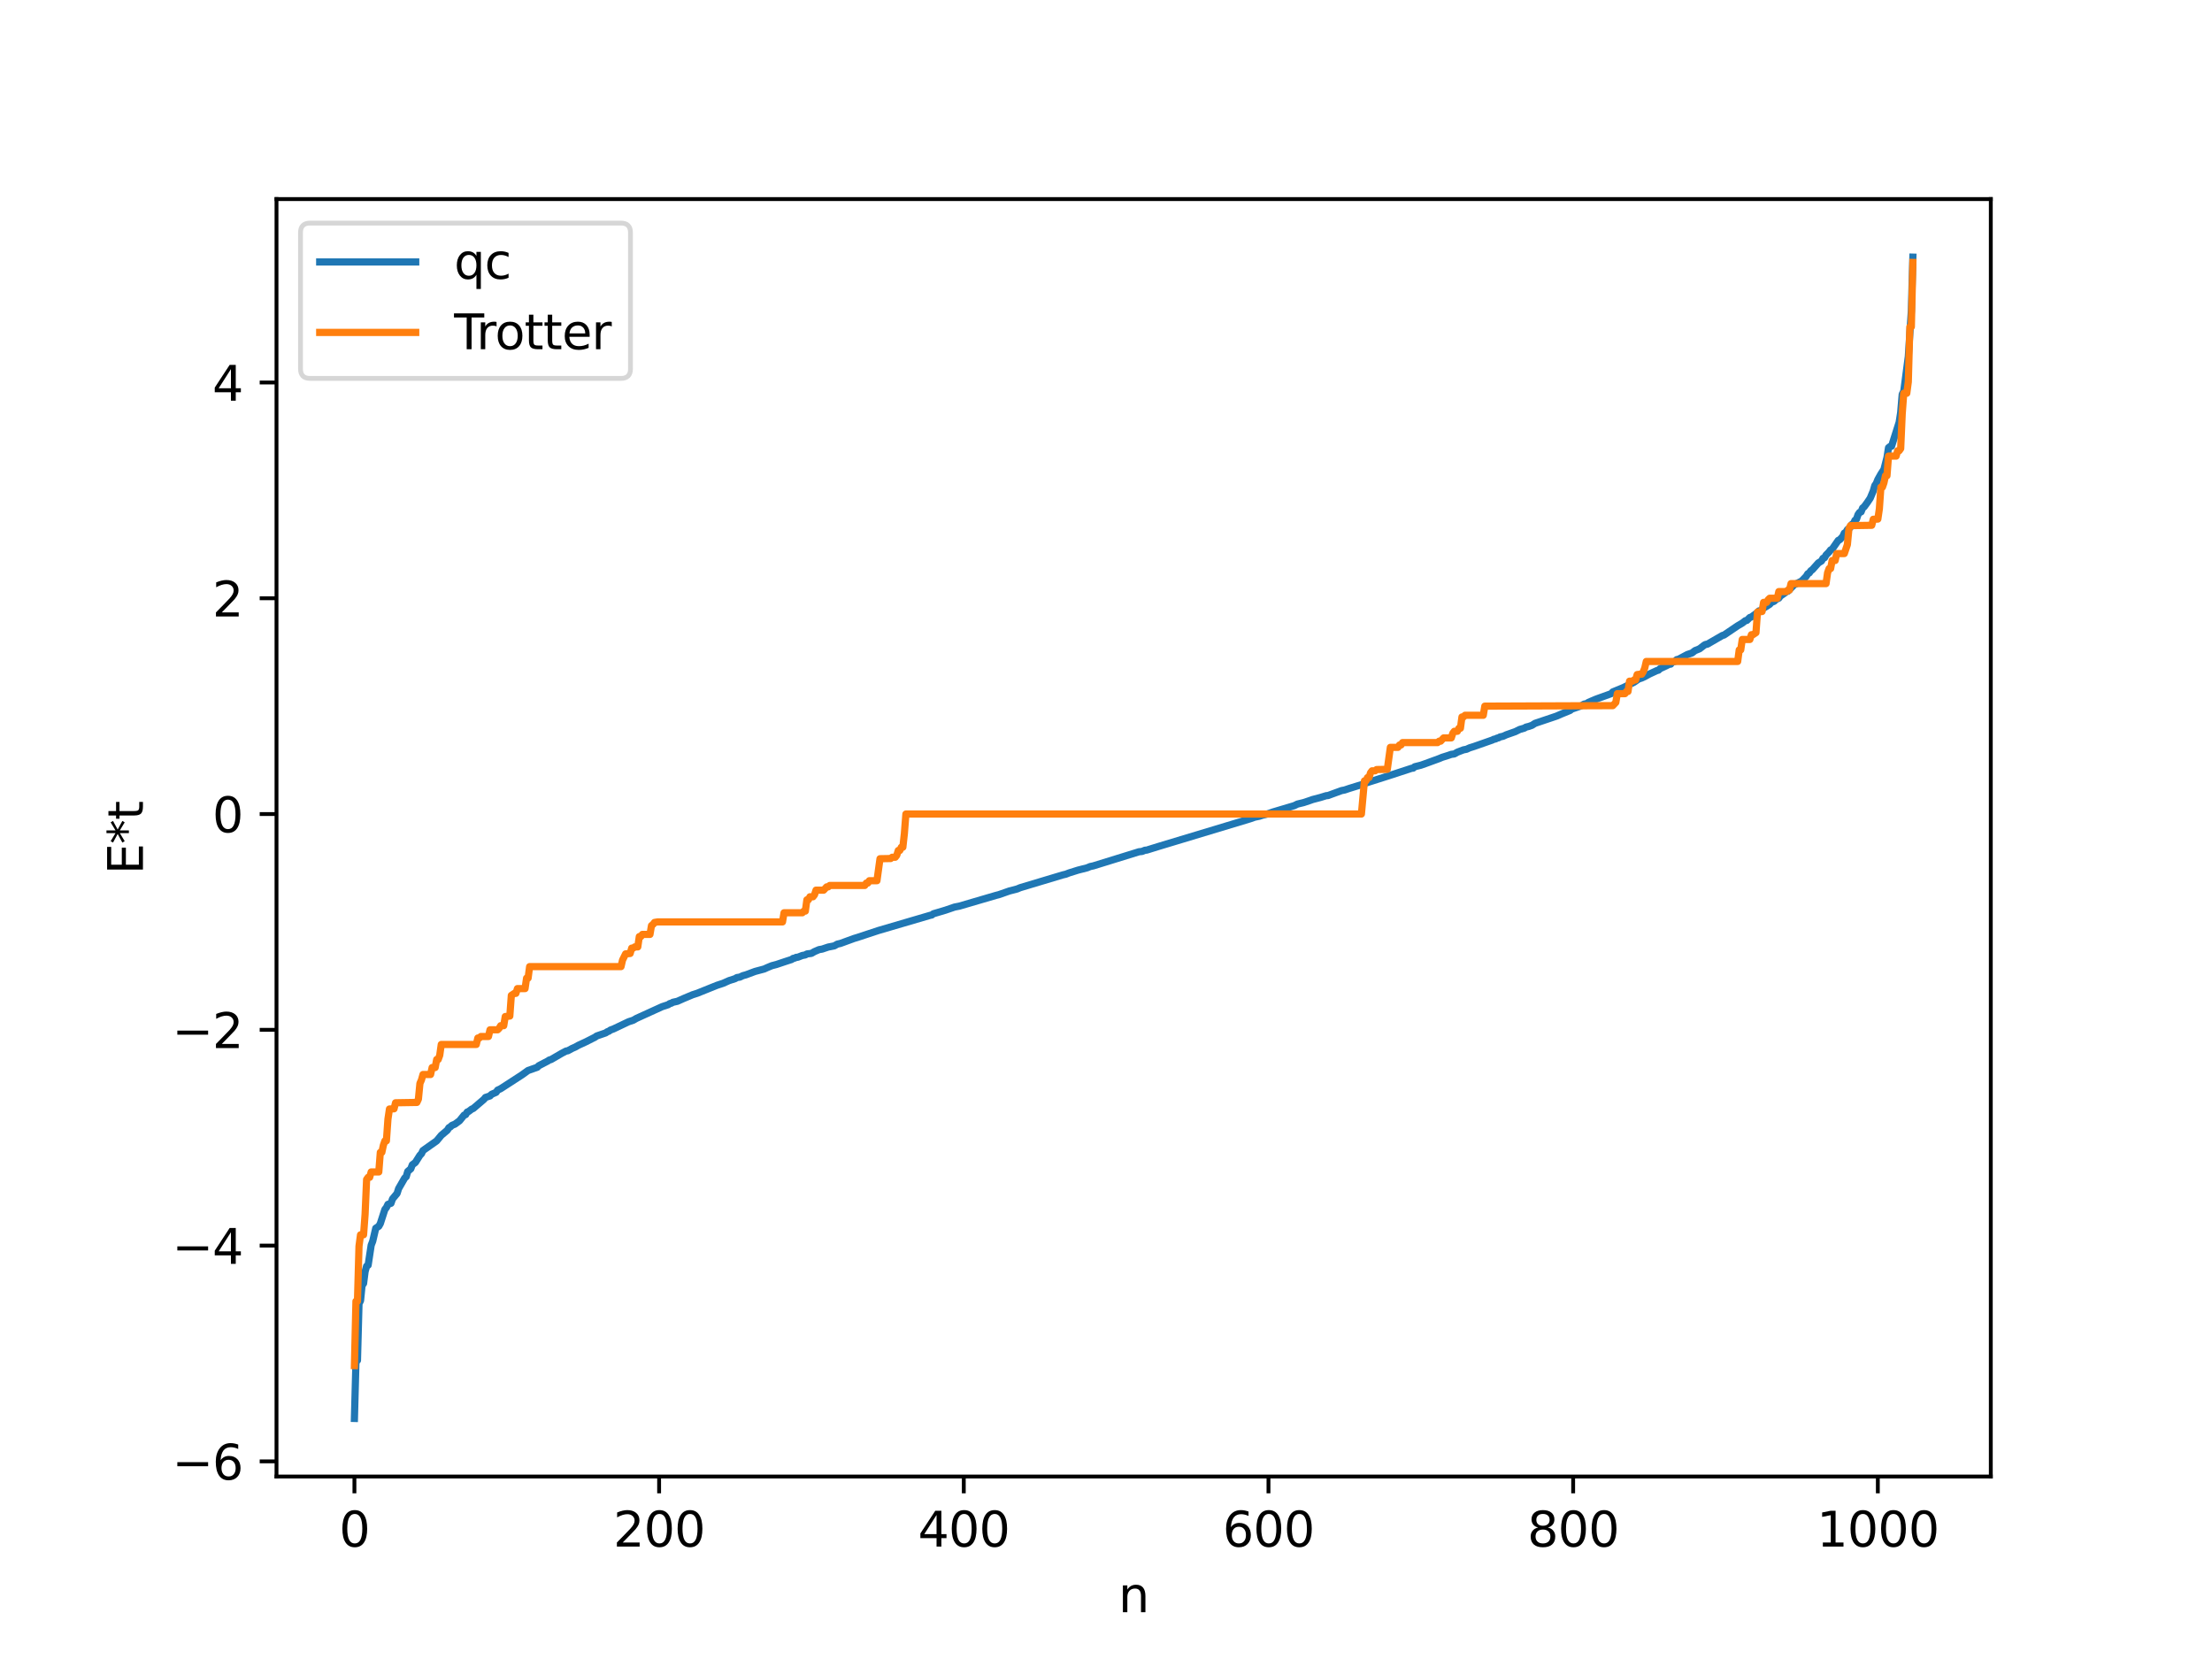 <?xml version="1.0" encoding="utf-8" standalone="no"?>
<!DOCTYPE svg PUBLIC "-//W3C//DTD SVG 1.1//EN"
  "http://www.w3.org/Graphics/SVG/1.1/DTD/svg11.dtd">
<svg xmlns:xlink="http://www.w3.org/1999/xlink" width="460.8pt" height="345.6pt" viewBox="0 0 460.8 345.6" xmlns="http://www.w3.org/2000/svg" version="1.1">
 <defs>
  <style type="text/css">*{stroke-linejoin: round; stroke-linecap: butt}</style>
 </defs>
 <g id="figure_1">
  <g id="patch_1">
   <path d="M 0 345.6 
L 460.8 345.6 
L 460.8 0 
L 0 0 
z
" style="fill: #ffffff"/>
  </g>
  <g id="axes_1">
   <g id="patch_2">
    <path d="M 57.6 307.584 
L 414.72 307.584 
L 414.72 41.472 
L 57.6 41.472 
z
" style="fill: #ffffff"/>
   </g>
   <g id="matplotlib.axis_1">
    <g id="xtick_1">
     <g id="line2d_1">
      <defs>
       <path id="m09bc03e1c6" d="M 0 0 
L 0 3.5 
" style="stroke: #000000; stroke-width: 0.8"/>
      </defs>
      <g>
       <use xlink:href="#m09bc03e1c6" x="73.833" y="307.584" style="stroke: #000000; stroke-width: 0.8"/>
      </g>
     </g>
     <g id="text_1">
      <!-- 0 -->
      <g transform="translate(70.651 322.182) scale(0.1 -0.1)">
       <defs>
        <path id="DejaVuSans-30" d="M 2034 4250 
Q 1547 4250 1301 3770 
Q 1056 3291 1056 2328 
Q 1056 1369 1301 889 
Q 1547 409 2034 409 
Q 2525 409 2770 889 
Q 3016 1369 3016 2328 
Q 3016 3291 2770 3770 
Q 2525 4250 2034 4250 
z
M 2034 4750 
Q 2819 4750 3233 4129 
Q 3647 3509 3647 2328 
Q 3647 1150 3233 529 
Q 2819 -91 2034 -91 
Q 1250 -91 836 529 
Q 422 1150 422 2328 
Q 422 3509 836 4129 
Q 1250 4750 2034 4750 
z
" transform="scale(0.016)"/>
       </defs>
       <use xlink:href="#DejaVuSans-30"/>
      </g>
     </g>
    </g>
    <g id="xtick_2">
     <g id="line2d_2">
      <g>
       <use xlink:href="#m09bc03e1c6" x="137.304" y="307.584" style="stroke: #000000; stroke-width: 0.8"/>
      </g>
     </g>
     <g id="text_2">
      <!-- 200 -->
      <g transform="translate(127.76 322.182) scale(0.1 -0.1)">
       <defs>
        <path id="DejaVuSans-32" d="M 1228 531 
L 3431 531 
L 3431 0 
L 469 0 
L 469 531 
Q 828 903 1448 1529 
Q 2069 2156 2228 2338 
Q 2531 2678 2651 2914 
Q 2772 3150 2772 3378 
Q 2772 3750 2511 3984 
Q 2250 4219 1831 4219 
Q 1534 4219 1204 4116 
Q 875 4013 500 3803 
L 500 4441 
Q 881 4594 1212 4672 
Q 1544 4750 1819 4750 
Q 2544 4750 2975 4387 
Q 3406 4025 3406 3419 
Q 3406 3131 3298 2873 
Q 3191 2616 2906 2266 
Q 2828 2175 2409 1742 
Q 1991 1309 1228 531 
z
" transform="scale(0.016)"/>
       </defs>
       <use xlink:href="#DejaVuSans-32"/>
       <use xlink:href="#DejaVuSans-30" x="63.623"/>
       <use xlink:href="#DejaVuSans-30" x="127.246"/>
      </g>
     </g>
    </g>
    <g id="xtick_3">
     <g id="line2d_3">
      <g>
       <use xlink:href="#m09bc03e1c6" x="200.775" y="307.584" style="stroke: #000000; stroke-width: 0.8"/>
      </g>
     </g>
     <g id="text_3">
      <!-- 400 -->
      <g transform="translate(191.231 322.182) scale(0.1 -0.1)">
       <defs>
        <path id="DejaVuSans-34" d="M 2419 4116 
L 825 1625 
L 2419 1625 
L 2419 4116 
z
M 2253 4666 
L 3047 4666 
L 3047 1625 
L 3713 1625 
L 3713 1100 
L 3047 1100 
L 3047 0 
L 2419 0 
L 2419 1100 
L 313 1100 
L 313 1709 
L 2253 4666 
z
" transform="scale(0.016)"/>
       </defs>
       <use xlink:href="#DejaVuSans-34"/>
       <use xlink:href="#DejaVuSans-30" x="63.623"/>
       <use xlink:href="#DejaVuSans-30" x="127.246"/>
      </g>
     </g>
    </g>
    <g id="xtick_4">
     <g id="line2d_4">
      <g>
       <use xlink:href="#m09bc03e1c6" x="264.246" y="307.584" style="stroke: #000000; stroke-width: 0.8"/>
      </g>
     </g>
     <g id="text_4">
      <!-- 600 -->
      <g transform="translate(254.702 322.182) scale(0.1 -0.1)">
       <defs>
        <path id="DejaVuSans-36" d="M 2113 2584 
Q 1688 2584 1439 2293 
Q 1191 2003 1191 1497 
Q 1191 994 1439 701 
Q 1688 409 2113 409 
Q 2538 409 2786 701 
Q 3034 994 3034 1497 
Q 3034 2003 2786 2293 
Q 2538 2584 2113 2584 
z
M 3366 4563 
L 3366 3988 
Q 3128 4100 2886 4159 
Q 2644 4219 2406 4219 
Q 1781 4219 1451 3797 
Q 1122 3375 1075 2522 
Q 1259 2794 1537 2939 
Q 1816 3084 2150 3084 
Q 2853 3084 3261 2657 
Q 3669 2231 3669 1497 
Q 3669 778 3244 343 
Q 2819 -91 2113 -91 
Q 1303 -91 875 529 
Q 447 1150 447 2328 
Q 447 3434 972 4092 
Q 1497 4750 2381 4750 
Q 2619 4750 2861 4703 
Q 3103 4656 3366 4563 
z
" transform="scale(0.016)"/>
       </defs>
       <use xlink:href="#DejaVuSans-36"/>
       <use xlink:href="#DejaVuSans-30" x="63.623"/>
       <use xlink:href="#DejaVuSans-30" x="127.246"/>
      </g>
     </g>
    </g>
    <g id="xtick_5">
     <g id="line2d_5">
      <g>
       <use xlink:href="#m09bc03e1c6" x="327.717" y="307.584" style="stroke: #000000; stroke-width: 0.8"/>
      </g>
     </g>
     <g id="text_5">
      <!-- 800 -->
      <g transform="translate(318.173 322.182) scale(0.1 -0.1)">
       <defs>
        <path id="DejaVuSans-38" d="M 2034 2216 
Q 1584 2216 1326 1975 
Q 1069 1734 1069 1313 
Q 1069 891 1326 650 
Q 1584 409 2034 409 
Q 2484 409 2743 651 
Q 3003 894 3003 1313 
Q 3003 1734 2745 1975 
Q 2488 2216 2034 2216 
z
M 1403 2484 
Q 997 2584 770 2862 
Q 544 3141 544 3541 
Q 544 4100 942 4425 
Q 1341 4750 2034 4750 
Q 2731 4750 3128 4425 
Q 3525 4100 3525 3541 
Q 3525 3141 3298 2862 
Q 3072 2584 2669 2484 
Q 3125 2378 3379 2068 
Q 3634 1759 3634 1313 
Q 3634 634 3220 271 
Q 2806 -91 2034 -91 
Q 1263 -91 848 271 
Q 434 634 434 1313 
Q 434 1759 690 2068 
Q 947 2378 1403 2484 
z
M 1172 3481 
Q 1172 3119 1398 2916 
Q 1625 2713 2034 2713 
Q 2441 2713 2670 2916 
Q 2900 3119 2900 3481 
Q 2900 3844 2670 4047 
Q 2441 4250 2034 4250 
Q 1625 4250 1398 4047 
Q 1172 3844 1172 3481 
z
" transform="scale(0.016)"/>
       </defs>
       <use xlink:href="#DejaVuSans-38"/>
       <use xlink:href="#DejaVuSans-30" x="63.623"/>
       <use xlink:href="#DejaVuSans-30" x="127.246"/>
      </g>
     </g>
    </g>
    <g id="xtick_6">
     <g id="line2d_6">
      <g>
       <use xlink:href="#m09bc03e1c6" x="391.188" y="307.584" style="stroke: #000000; stroke-width: 0.8"/>
      </g>
     </g>
     <g id="text_6">
      <!-- 1000 -->
      <g transform="translate(378.463 322.182) scale(0.1 -0.1)">
       <defs>
        <path id="DejaVuSans-31" d="M 794 531 
L 1825 531 
L 1825 4091 
L 703 3866 
L 703 4441 
L 1819 4666 
L 2450 4666 
L 2450 531 
L 3481 531 
L 3481 0 
L 794 0 
L 794 531 
z
" transform="scale(0.016)"/>
       </defs>
       <use xlink:href="#DejaVuSans-31"/>
       <use xlink:href="#DejaVuSans-30" x="63.623"/>
       <use xlink:href="#DejaVuSans-30" x="127.246"/>
       <use xlink:href="#DejaVuSans-30" x="190.869"/>
      </g>
     </g>
    </g>
    <g id="text_7">
     <!-- n -->
     <g transform="translate(232.991 335.861) scale(0.1 -0.1)">
      <defs>
       <path id="DejaVuSans-6e" d="M 3513 2113 
L 3513 0 
L 2938 0 
L 2938 2094 
Q 2938 2591 2744 2837 
Q 2550 3084 2163 3084 
Q 1697 3084 1428 2787 
Q 1159 2491 1159 1978 
L 1159 0 
L 581 0 
L 581 3500 
L 1159 3500 
L 1159 2956 
Q 1366 3272 1645 3428 
Q 1925 3584 2291 3584 
Q 2894 3584 3203 3211 
Q 3513 2838 3513 2113 
z
" transform="scale(0.016)"/>
      </defs>
      <use xlink:href="#DejaVuSans-6e"/>
     </g>
    </g>
   </g>
   <g id="matplotlib.axis_2">
    <g id="ytick_1">
     <g id="line2d_7">
      <defs>
       <path id="m58ee83a6f6" d="M 0 0 
L -3.5 0 
" style="stroke: #000000; stroke-width: 0.8"/>
      </defs>
      <g>
       <use xlink:href="#m58ee83a6f6" x="57.6" y="304.429" style="stroke: #000000; stroke-width: 0.8"/>
      </g>
     </g>
     <g id="text_8">
      <!-- −6 -->
      <g transform="translate(35.858 308.229) scale(0.1 -0.1)">
       <defs>
        <path id="DejaVuSans-2212" d="M 678 2272 
L 4684 2272 
L 4684 1741 
L 678 1741 
L 678 2272 
z
" transform="scale(0.016)"/>
       </defs>
       <use xlink:href="#DejaVuSans-2212"/>
       <use xlink:href="#DejaVuSans-36" x="83.789"/>
      </g>
     </g>
    </g>
    <g id="ytick_2">
     <g id="line2d_8">
      <g>
       <use xlink:href="#m58ee83a6f6" x="57.6" y="259.479" style="stroke: #000000; stroke-width: 0.8"/>
      </g>
     </g>
     <g id="text_9">
      <!-- −4 -->
      <g transform="translate(35.858 263.278) scale(0.1 -0.1)">
       <use xlink:href="#DejaVuSans-2212"/>
       <use xlink:href="#DejaVuSans-34" x="83.789"/>
      </g>
     </g>
    </g>
    <g id="ytick_3">
     <g id="line2d_9">
      <g>
       <use xlink:href="#m58ee83a6f6" x="57.6" y="214.528" style="stroke: #000000; stroke-width: 0.8"/>
      </g>
     </g>
     <g id="text_10">
      <!-- −2 -->
      <g transform="translate(35.858 218.328) scale(0.1 -0.1)">
       <use xlink:href="#DejaVuSans-2212"/>
       <use xlink:href="#DejaVuSans-32" x="83.789"/>
      </g>
     </g>
    </g>
    <g id="ytick_4">
     <g id="line2d_10">
      <g>
       <use xlink:href="#m58ee83a6f6" x="57.6" y="169.578" style="stroke: #000000; stroke-width: 0.8"/>
      </g>
     </g>
     <g id="text_11">
      <!-- 0 -->
      <g transform="translate(44.237 173.377) scale(0.1 -0.1)">
       <use xlink:href="#DejaVuSans-30"/>
      </g>
     </g>
    </g>
    <g id="ytick_5">
     <g id="line2d_11">
      <g>
       <use xlink:href="#m58ee83a6f6" x="57.6" y="124.627" style="stroke: #000000; stroke-width: 0.8"/>
      </g>
     </g>
     <g id="text_12">
      <!-- 2 -->
      <g transform="translate(44.237 128.427) scale(0.1 -0.1)">
       <use xlink:href="#DejaVuSans-32"/>
      </g>
     </g>
    </g>
    <g id="ytick_6">
     <g id="line2d_12">
      <g>
       <use xlink:href="#m58ee83a6f6" x="57.6" y="79.677" style="stroke: #000000; stroke-width: 0.8"/>
      </g>
     </g>
     <g id="text_13">
      <!-- 4 -->
      <g transform="translate(44.237 83.476) scale(0.1 -0.1)">
       <use xlink:href="#DejaVuSans-34"/>
      </g>
     </g>
    </g>
    <g id="text_14">
     <!-- E*t -->
     <g transform="translate(29.778 182.148) rotate(-90) scale(0.1 -0.1)">
      <defs>
       <path id="DejaVuSans-45" d="M 628 4666 
L 3578 4666 
L 3578 4134 
L 1259 4134 
L 1259 2753 
L 3481 2753 
L 3481 2222 
L 1259 2222 
L 1259 531 
L 3634 531 
L 3634 0 
L 628 0 
L 628 4666 
z
" transform="scale(0.016)"/>
       <path id="DejaVuSans-2a" d="M 3009 3897 
L 1888 3291 
L 3009 2681 
L 2828 2375 
L 1778 3009 
L 1778 1831 
L 1422 1831 
L 1422 3009 
L 372 2375 
L 191 2681 
L 1313 3291 
L 191 3897 
L 372 4206 
L 1422 3572 
L 1422 4750 
L 1778 4750 
L 1778 3572 
L 2828 4206 
L 3009 3897 
z
" transform="scale(0.016)"/>
       <path id="DejaVuSans-74" d="M 1172 4494 
L 1172 3500 
L 2356 3500 
L 2356 3053 
L 1172 3053 
L 1172 1153 
Q 1172 725 1289 603 
Q 1406 481 1766 481 
L 2356 481 
L 2356 0 
L 1766 0 
Q 1100 0 847 248 
Q 594 497 594 1153 
L 594 3053 
L 172 3053 
L 172 3500 
L 594 3500 
L 594 4494 
L 1172 4494 
z
" transform="scale(0.016)"/>
      </defs>
      <use xlink:href="#DejaVuSans-45"/>
      <use xlink:href="#DejaVuSans-2a" x="63.184"/>
      <use xlink:href="#DejaVuSans-74" x="113.184"/>
     </g>
    </g>
   </g>
   <g id="line2d_13">
    <path d="M 73.833 295.488 
L 74.15 283.72 
L 74.467 283.39 
L 74.785 271.567 
L 75.102 270.968 
L 75.42 267.815 
L 75.737 267.366 
L 76.054 264.901 
L 76.372 263.762 
L 76.689 263.564 
L 77.324 259.398 
L 77.641 258.58 
L 78.276 255.862 
L 78.91 255.453 
L 79.228 254.886 
L 80.18 251.939 
L 80.497 251.552 
L 80.815 250.889 
L 81.449 250.669 
L 81.767 249.755 
L 82.719 248.614 
L 83.036 247.613 
L 84.305 245.404 
L 84.623 245.127 
L 84.94 244.029 
L 85.575 243.487 
L 85.892 242.647 
L 86.527 242.172 
L 87.479 240.665 
L 87.796 240.345 
L 88.114 239.679 
L 90.97 237.661 
L 91.922 236.509 
L 93.191 235.441 
L 93.509 234.921 
L 93.826 234.746 
L 94.143 234.438 
L 94.778 234.177 
L 95.73 233.476 
L 96.682 232.298 
L 97 232.202 
L 97.317 231.664 
L 97.634 231.531 
L 98.269 231.045 
L 98.586 230.917 
L 100.808 229.016 
L 101.125 228.621 
L 102.077 228.305 
L 102.395 227.969 
L 103.347 227.555 
L 103.664 227.091 
L 104.299 226.794 
L 108.742 223.916 
L 110.011 223.002 
L 111.915 222.337 
L 112.233 222.014 
L 114.137 221.022 
L 114.454 220.803 
L 114.772 220.735 
L 116.993 219.444 
L 117.945 218.941 
L 118.262 218.908 
L 119.215 218.392 
L 119.849 218.118 
L 120.484 217.755 
L 122.071 217.024 
L 123.975 216.056 
L 124.292 215.819 
L 126.196 215.163 
L 126.514 214.924 
L 126.831 214.831 
L 127.148 214.585 
L 127.783 214.353 
L 130.957 212.846 
L 131.909 212.537 
L 132.543 212.166 
L 133.178 211.875 
L 137.939 209.708 
L 138.891 209.397 
L 139.208 209.294 
L 139.525 209.059 
L 139.843 208.993 
L 140.16 208.799 
L 141.112 208.587 
L 142.381 208.021 
L 144.286 207.22 
L 145.238 206.916 
L 149.363 205.254 
L 150.633 204.837 
L 151.902 204.27 
L 153.172 203.86 
L 153.489 203.647 
L 154.124 203.552 
L 154.758 203.247 
L 155.393 203.075 
L 157.297 202.366 
L 159.201 201.857 
L 159.836 201.566 
L 160.788 201.172 
L 161.74 200.923 
L 163.644 200.287 
L 164.914 199.876 
L 165.231 199.645 
L 165.548 199.599 
L 165.866 199.43 
L 166.183 199.417 
L 167.135 199.046 
L 167.77 198.926 
L 168.087 198.726 
L 169.039 198.604 
L 169.674 198.233 
L 170.626 197.823 
L 171.261 197.716 
L 172.53 197.29 
L 173.8 197.041 
L 174.434 196.68 
L 175.069 196.536 
L 177.925 195.492 
L 178.56 195.305 
L 183.003 193.838 
L 193.793 190.672 
L 194.11 190.611 
L 194.428 190.356 
L 195.38 190.077 
L 196.967 189.604 
L 198.871 188.953 
L 199.823 188.77 
L 207.439 186.538 
L 208.074 186.375 
L 210.296 185.601 
L 211.882 185.191 
L 212.517 184.925 
L 221.403 182.258 
L 222.038 182.111 
L 222.672 181.859 
L 224.577 181.263 
L 226.481 180.778 
L 227.115 180.514 
L 227.75 180.383 
L 237.271 177.439 
L 237.905 177.37 
L 238.54 177.11 
L 238.858 177.101 
L 239.492 176.903 
L 240.127 176.706 
L 241.396 176.313 
L 260.438 170.567 
L 261.39 170.231 
L 262.342 170.039 
L 262.977 169.826 
L 263.929 169.587 
L 265.198 169.144 
L 269.641 167.823 
L 270.276 167.506 
L 271.545 167.2 
L 272.815 166.778 
L 273.449 166.552 
L 275.036 166.138 
L 276.305 165.749 
L 276.623 165.735 
L 279.479 164.691 
L 280.114 164.571 
L 281.066 164.248 
L 283.605 163.462 
L 284.557 163.113 
L 289.317 161.601 
L 294.077 160.045 
L 294.395 160.014 
L 294.712 159.726 
L 295.981 159.41 
L 296.934 159.076 
L 299.79 158.031 
L 300.424 157.764 
L 301.694 157.365 
L 302.329 157.143 
L 302.963 157.059 
L 303.598 156.693 
L 304.867 156.207 
L 305.502 156.086 
L 306.137 155.793 
L 307.089 155.494 
L 310.897 154.158 
L 311.215 153.986 
L 311.532 153.953 
L 311.849 153.767 
L 312.167 153.711 
L 312.484 153.516 
L 313.119 153.38 
L 313.753 153.086 
L 315.658 152.416 
L 316.61 151.948 
L 317.562 151.678 
L 317.879 151.474 
L 318.514 151.317 
L 319.148 151.089 
L 319.783 150.682 
L 324.226 149.186 
L 325.178 148.776 
L 327.082 147.997 
L 327.4 147.726 
L 328.986 147.18 
L 329.621 146.925 
L 329.939 146.693 
L 330.573 146.553 
L 330.891 146.32 
L 331.525 146.046 
L 332.477 145.642 
L 335.651 144.498 
L 335.968 144.14 
L 338.19 143.225 
L 339.142 142.75 
L 339.777 142.42 
L 340.411 142.107 
L 341.363 141.447 
L 341.998 141.242 
L 342.633 140.945 
L 343.585 140.424 
L 345.172 139.687 
L 345.489 139.608 
L 345.806 139.302 
L 347.076 138.712 
L 347.71 138.392 
L 348.028 138.356 
L 348.345 137.953 
L 348.98 137.758 
L 349.297 137.41 
L 349.615 137.358 
L 351.519 136.346 
L 352.471 136.028 
L 353.105 135.535 
L 354.058 135.15 
L 355.01 134.412 
L 355.327 134.238 
L 355.644 134.211 
L 358.818 132.377 
L 359.135 132.297 
L 361.991 130.363 
L 362.943 129.804 
L 363.578 129.31 
L 363.896 129.248 
L 364.53 128.629 
L 364.848 128.534 
L 366.117 127.607 
L 366.434 127.26 
L 366.752 127.205 
L 367.386 126.682 
L 368.656 125.892 
L 368.973 125.515 
L 369.608 125.251 
L 369.925 124.909 
L 370.56 124.606 
L 370.877 124.173 
L 371.829 123.516 
L 372.147 123.232 
L 372.464 123.155 
L 373.734 121.84 
L 375.32 121.046 
L 376.272 120.06 
L 376.59 119.533 
L 376.907 119.356 
L 377.224 118.903 
L 377.542 118.682 
L 378.811 117.258 
L 379.446 116.87 
L 379.763 116.307 
L 380.081 116.193 
L 380.398 115.626 
L 381.033 114.987 
L 381.35 114.56 
L 381.667 114.406 
L 382.937 112.581 
L 383.254 112.442 
L 383.889 111.756 
L 384.206 111.053 
L 384.524 110.905 
L 384.841 110.341 
L 385.476 109.848 
L 385.793 109.233 
L 386.11 109.057 
L 386.428 108.381 
L 386.745 108.133 
L 387.062 107.198 
L 387.38 106.747 
L 387.697 106.634 
L 388.015 105.826 
L 388.332 105.586 
L 388.967 104.721 
L 389.601 103.78 
L 390.236 102.266 
L 390.553 101.151 
L 390.871 100.701 
L 391.188 99.899 
L 391.823 98.767 
L 392.458 97.785 
L 393.092 95.314 
L 393.41 93.272 
L 393.727 93.022 
L 394.044 92.968 
L 395.631 87.963 
L 395.948 85.932 
L 396.266 82.14 
L 396.583 81.528 
L 397.535 74.297 
L 398.17 64.727 
L 398.487 53.568 
L 398.487 53.568 
" clip-path="url(#p47f7df974d)" style="fill: none; stroke: #1f77b4; stroke-width: 1.5; stroke-linecap: square"/>
   </g>
   <g id="line2d_14">
    <path d="M 73.833 284.48 
L 74.15 271.073 
L 74.467 271.073 
L 74.785 259.612 
L 75.102 257.231 
L 75.737 257.231 
L 76.054 252.943 
L 76.372 245.703 
L 76.689 245.259 
L 77.006 245.259 
L 77.324 244.139 
L 78.91 244.139 
L 79.228 240.055 
L 79.545 240.055 
L 79.862 238.577 
L 80.18 237.663 
L 80.497 237.663 
L 80.815 233.147 
L 81.132 231.022 
L 82.084 230.985 
L 82.401 229.727 
L 86.844 229.655 
L 87.162 228.967 
L 87.479 225.694 
L 87.796 224.971 
L 88.114 223.838 
L 89.7 223.838 
L 90.018 222.39 
L 90.653 222.39 
L 90.97 220.709 
L 91.287 220.709 
L 91.605 219.833 
L 91.922 217.58 
L 99.221 217.58 
L 99.539 216.237 
L 99.856 216.237 
L 100.173 215.92 
L 101.76 215.92 
L 102.077 214.528 
L 103.664 214.528 
L 103.981 214.214 
L 104.299 213.672 
L 104.934 213.672 
L 105.251 211.764 
L 106.203 211.667 
L 106.52 207.361 
L 107.155 206.935 
L 107.472 206.935 
L 107.79 205.943 
L 109.377 205.943 
L 109.694 203.767 
L 110.011 203.767 
L 110.329 201.363 
L 129.37 201.363 
L 129.687 199.996 
L 130.322 198.711 
L 131.274 198.629 
L 131.591 197.512 
L 131.909 197.512 
L 132.226 197.256 
L 132.861 197.256 
L 133.178 195.105 
L 133.496 195.105 
L 133.813 194.654 
L 135.4 194.654 
L 135.717 192.819 
L 136.034 192.572 
L 136.352 192.158 
L 136.986 192.053 
L 163.01 192.053 
L 163.327 190.149 
L 167.135 190.149 
L 167.453 189.801 
L 167.77 189.801 
L 168.087 187.444 
L 168.405 187.444 
L 168.722 186.815 
L 169.357 186.815 
L 169.674 186.409 
L 169.991 185.436 
L 171.578 185.436 
L 172.213 184.751 
L 172.53 184.751 
L 172.848 184.46 
L 180.147 184.46 
L 180.464 183.959 
L 180.781 183.959 
L 181.099 183.468 
L 182.686 183.468 
L 183.32 178.887 
L 185.542 178.847 
L 185.859 178.58 
L 186.494 178.58 
L 186.811 178.178 
L 187.129 177.171 
L 187.446 177.171 
L 187.763 176.489 
L 188.081 176.489 
L 188.398 173.64 
L 188.715 169.578 
L 283.605 169.578 
L 284.239 162.667 
L 284.557 162.667 
L 284.874 161.985 
L 285.191 161.985 
L 285.509 160.977 
L 285.826 160.575 
L 286.461 160.575 
L 286.778 160.309 
L 289 160.268 
L 289.634 155.687 
L 291.221 155.687 
L 291.539 155.196 
L 291.856 155.196 
L 292.173 154.696 
L 299.472 154.696 
L 299.79 154.405 
L 300.107 154.405 
L 300.742 153.719 
L 302.329 153.719 
L 302.646 152.747 
L 302.963 152.341 
L 303.598 152.341 
L 303.915 151.712 
L 304.233 151.712 
L 304.55 149.355 
L 304.867 149.355 
L 305.185 149.007 
L 308.993 149.007 
L 309.31 147.103 
L 335.968 146.998 
L 336.603 146.336 
L 336.92 144.502 
L 338.507 144.502 
L 338.824 144.051 
L 339.142 144.051 
L 339.459 141.899 
L 340.094 141.899 
L 340.411 141.644 
L 340.729 141.644 
L 341.046 140.526 
L 341.681 140.444 
L 341.998 140.444 
L 342.315 139.947 
L 342.633 139.159 
L 342.95 137.793 
L 361.991 137.793 
L 362.309 135.389 
L 362.626 135.389 
L 362.943 133.212 
L 364.53 133.212 
L 364.848 132.22 
L 365.165 132.22 
L 365.8 131.795 
L 366.117 127.488 
L 367.069 127.392 
L 367.386 125.484 
L 368.021 125.484 
L 368.339 124.941 
L 368.656 124.627 
L 370.243 124.627 
L 370.56 123.236 
L 372.147 123.236 
L 372.464 122.918 
L 372.781 122.918 
L 373.099 121.576 
L 380.398 121.576 
L 380.715 119.323 
L 381.033 118.447 
L 381.35 118.447 
L 381.667 116.765 
L 382.302 116.765 
L 382.62 115.318 
L 384.206 115.318 
L 384.841 113.462 
L 385.158 110.189 
L 385.476 109.5 
L 389.919 109.429 
L 390.236 108.171 
L 391.188 108.134 
L 391.505 106.008 
L 391.823 101.492 
L 392.14 101.492 
L 392.458 100.579 
L 392.775 99.101 
L 393.092 99.101 
L 393.41 95.016 
L 394.996 95.016 
L 395.314 93.896 
L 395.631 93.896 
L 395.948 93.452 
L 396.266 86.213 
L 396.583 81.925 
L 397.218 81.925 
L 397.535 79.544 
L 397.853 68.083 
L 398.17 68.083 
L 398.487 54.675 
L 398.487 54.675 
" clip-path="url(#p47f7df974d)" style="fill: none; stroke: #ff7f0e; stroke-width: 1.5; stroke-linecap: square"/>
   </g>
   <g id="patch_3">
    <path d="M 57.6 307.584 
L 57.6 41.472 
" style="fill: none; stroke: #000000; stroke-width: 0.8; stroke-linejoin: miter; stroke-linecap: square"/>
   </g>
   <g id="patch_4">
    <path d="M 414.72 307.584 
L 414.72 41.472 
" style="fill: none; stroke: #000000; stroke-width: 0.8; stroke-linejoin: miter; stroke-linecap: square"/>
   </g>
   <g id="patch_5">
    <path d="M 57.6 307.584 
L 414.72 307.584 
" style="fill: none; stroke: #000000; stroke-width: 0.8; stroke-linejoin: miter; stroke-linecap: square"/>
   </g>
   <g id="patch_6">
    <path d="M 57.6 41.472 
L 414.72 41.472 
" style="fill: none; stroke: #000000; stroke-width: 0.8; stroke-linejoin: miter; stroke-linecap: square"/>
   </g>
   <g id="legend_1">
    <g id="patch_7">
     <path d="M 64.6 78.828 
L 129.342 78.828 
Q 131.342 78.828 131.342 76.828 
L 131.342 48.472 
Q 131.342 46.472 129.342 46.472 
L 64.6 46.472 
Q 62.6 46.472 62.6 48.472 
L 62.6 76.828 
Q 62.6 78.828 64.6 78.828 
z
" style="fill: #ffffff; opacity: 0.8; stroke: #cccccc; stroke-linejoin: miter"/>
    </g>
    <g id="line2d_15">
     <path d="M 66.6 54.57 
L 76.6 54.57 
L 86.6 54.57 
" style="fill: none; stroke: #1f77b4; stroke-width: 1.5; stroke-linecap: square"/>
    </g>
    <g id="text_15">
     <!-- qc -->
     <g transform="translate(94.6 58.07) scale(0.1 -0.1)">
      <defs>
       <path id="DejaVuSans-71" d="M 947 1747 
Q 947 1113 1208 752 
Q 1469 391 1925 391 
Q 2381 391 2643 752 
Q 2906 1113 2906 1747 
Q 2906 2381 2643 2742 
Q 2381 3103 1925 3103 
Q 1469 3103 1208 2742 
Q 947 2381 947 1747 
z
M 2906 525 
Q 2725 213 2448 61 
Q 2172 -91 1784 -91 
Q 1150 -91 751 415 
Q 353 922 353 1747 
Q 353 2572 751 3078 
Q 1150 3584 1784 3584 
Q 2172 3584 2448 3432 
Q 2725 3281 2906 2969 
L 2906 3500 
L 3481 3500 
L 3481 -1331 
L 2906 -1331 
L 2906 525 
z
" transform="scale(0.016)"/>
       <path id="DejaVuSans-63" d="M 3122 3366 
L 3122 2828 
Q 2878 2963 2633 3030 
Q 2388 3097 2138 3097 
Q 1578 3097 1268 2742 
Q 959 2388 959 1747 
Q 959 1106 1268 751 
Q 1578 397 2138 397 
Q 2388 397 2633 464 
Q 2878 531 3122 666 
L 3122 134 
Q 2881 22 2623 -34 
Q 2366 -91 2075 -91 
Q 1284 -91 818 406 
Q 353 903 353 1747 
Q 353 2603 823 3093 
Q 1294 3584 2113 3584 
Q 2378 3584 2631 3529 
Q 2884 3475 3122 3366 
z
" transform="scale(0.016)"/>
      </defs>
      <use xlink:href="#DejaVuSans-71"/>
      <use xlink:href="#DejaVuSans-63" x="63.477"/>
     </g>
    </g>
    <g id="line2d_16">
     <path d="M 66.6 69.249 
L 76.6 69.249 
L 86.6 69.249 
" style="fill: none; stroke: #ff7f0e; stroke-width: 1.5; stroke-linecap: square"/>
    </g>
    <g id="text_16">
     <!-- Trotter -->
     <g transform="translate(94.6 72.749) scale(0.1 -0.1)">
      <defs>
       <path id="DejaVuSans-54" d="M -19 4666 
L 3928 4666 
L 3928 4134 
L 2272 4134 
L 2272 0 
L 1638 0 
L 1638 4134 
L -19 4134 
L -19 4666 
z
" transform="scale(0.016)"/>
       <path id="DejaVuSans-72" d="M 2631 2963 
Q 2534 3019 2420 3045 
Q 2306 3072 2169 3072 
Q 1681 3072 1420 2755 
Q 1159 2438 1159 1844 
L 1159 0 
L 581 0 
L 581 3500 
L 1159 3500 
L 1159 2956 
Q 1341 3275 1631 3429 
Q 1922 3584 2338 3584 
Q 2397 3584 2469 3576 
Q 2541 3569 2628 3553 
L 2631 2963 
z
" transform="scale(0.016)"/>
       <path id="DejaVuSans-6f" d="M 1959 3097 
Q 1497 3097 1228 2736 
Q 959 2375 959 1747 
Q 959 1119 1226 758 
Q 1494 397 1959 397 
Q 2419 397 2687 759 
Q 2956 1122 2956 1747 
Q 2956 2369 2687 2733 
Q 2419 3097 1959 3097 
z
M 1959 3584 
Q 2709 3584 3137 3096 
Q 3566 2609 3566 1747 
Q 3566 888 3137 398 
Q 2709 -91 1959 -91 
Q 1206 -91 779 398 
Q 353 888 353 1747 
Q 353 2609 779 3096 
Q 1206 3584 1959 3584 
z
" transform="scale(0.016)"/>
       <path id="DejaVuSans-65" d="M 3597 1894 
L 3597 1613 
L 953 1613 
Q 991 1019 1311 708 
Q 1631 397 2203 397 
Q 2534 397 2845 478 
Q 3156 559 3463 722 
L 3463 178 
Q 3153 47 2828 -22 
Q 2503 -91 2169 -91 
Q 1331 -91 842 396 
Q 353 884 353 1716 
Q 353 2575 817 3079 
Q 1281 3584 2069 3584 
Q 2775 3584 3186 3129 
Q 3597 2675 3597 1894 
z
M 3022 2063 
Q 3016 2534 2758 2815 
Q 2500 3097 2075 3097 
Q 1594 3097 1305 2825 
Q 1016 2553 972 2059 
L 3022 2063 
z
" transform="scale(0.016)"/>
      </defs>
      <use xlink:href="#DejaVuSans-54"/>
      <use xlink:href="#DejaVuSans-72" x="46.334"/>
      <use xlink:href="#DejaVuSans-6f" x="85.197"/>
      <use xlink:href="#DejaVuSans-74" x="146.379"/>
      <use xlink:href="#DejaVuSans-74" x="185.588"/>
      <use xlink:href="#DejaVuSans-65" x="224.797"/>
      <use xlink:href="#DejaVuSans-72" x="286.32"/>
     </g>
    </g>
   </g>
  </g>
 </g>
 <defs>
  <clipPath id="p47f7df974d">
   <rect x="57.6" y="41.472" width="357.12" height="266.112"/>
  </clipPath>
 </defs>
</svg>

